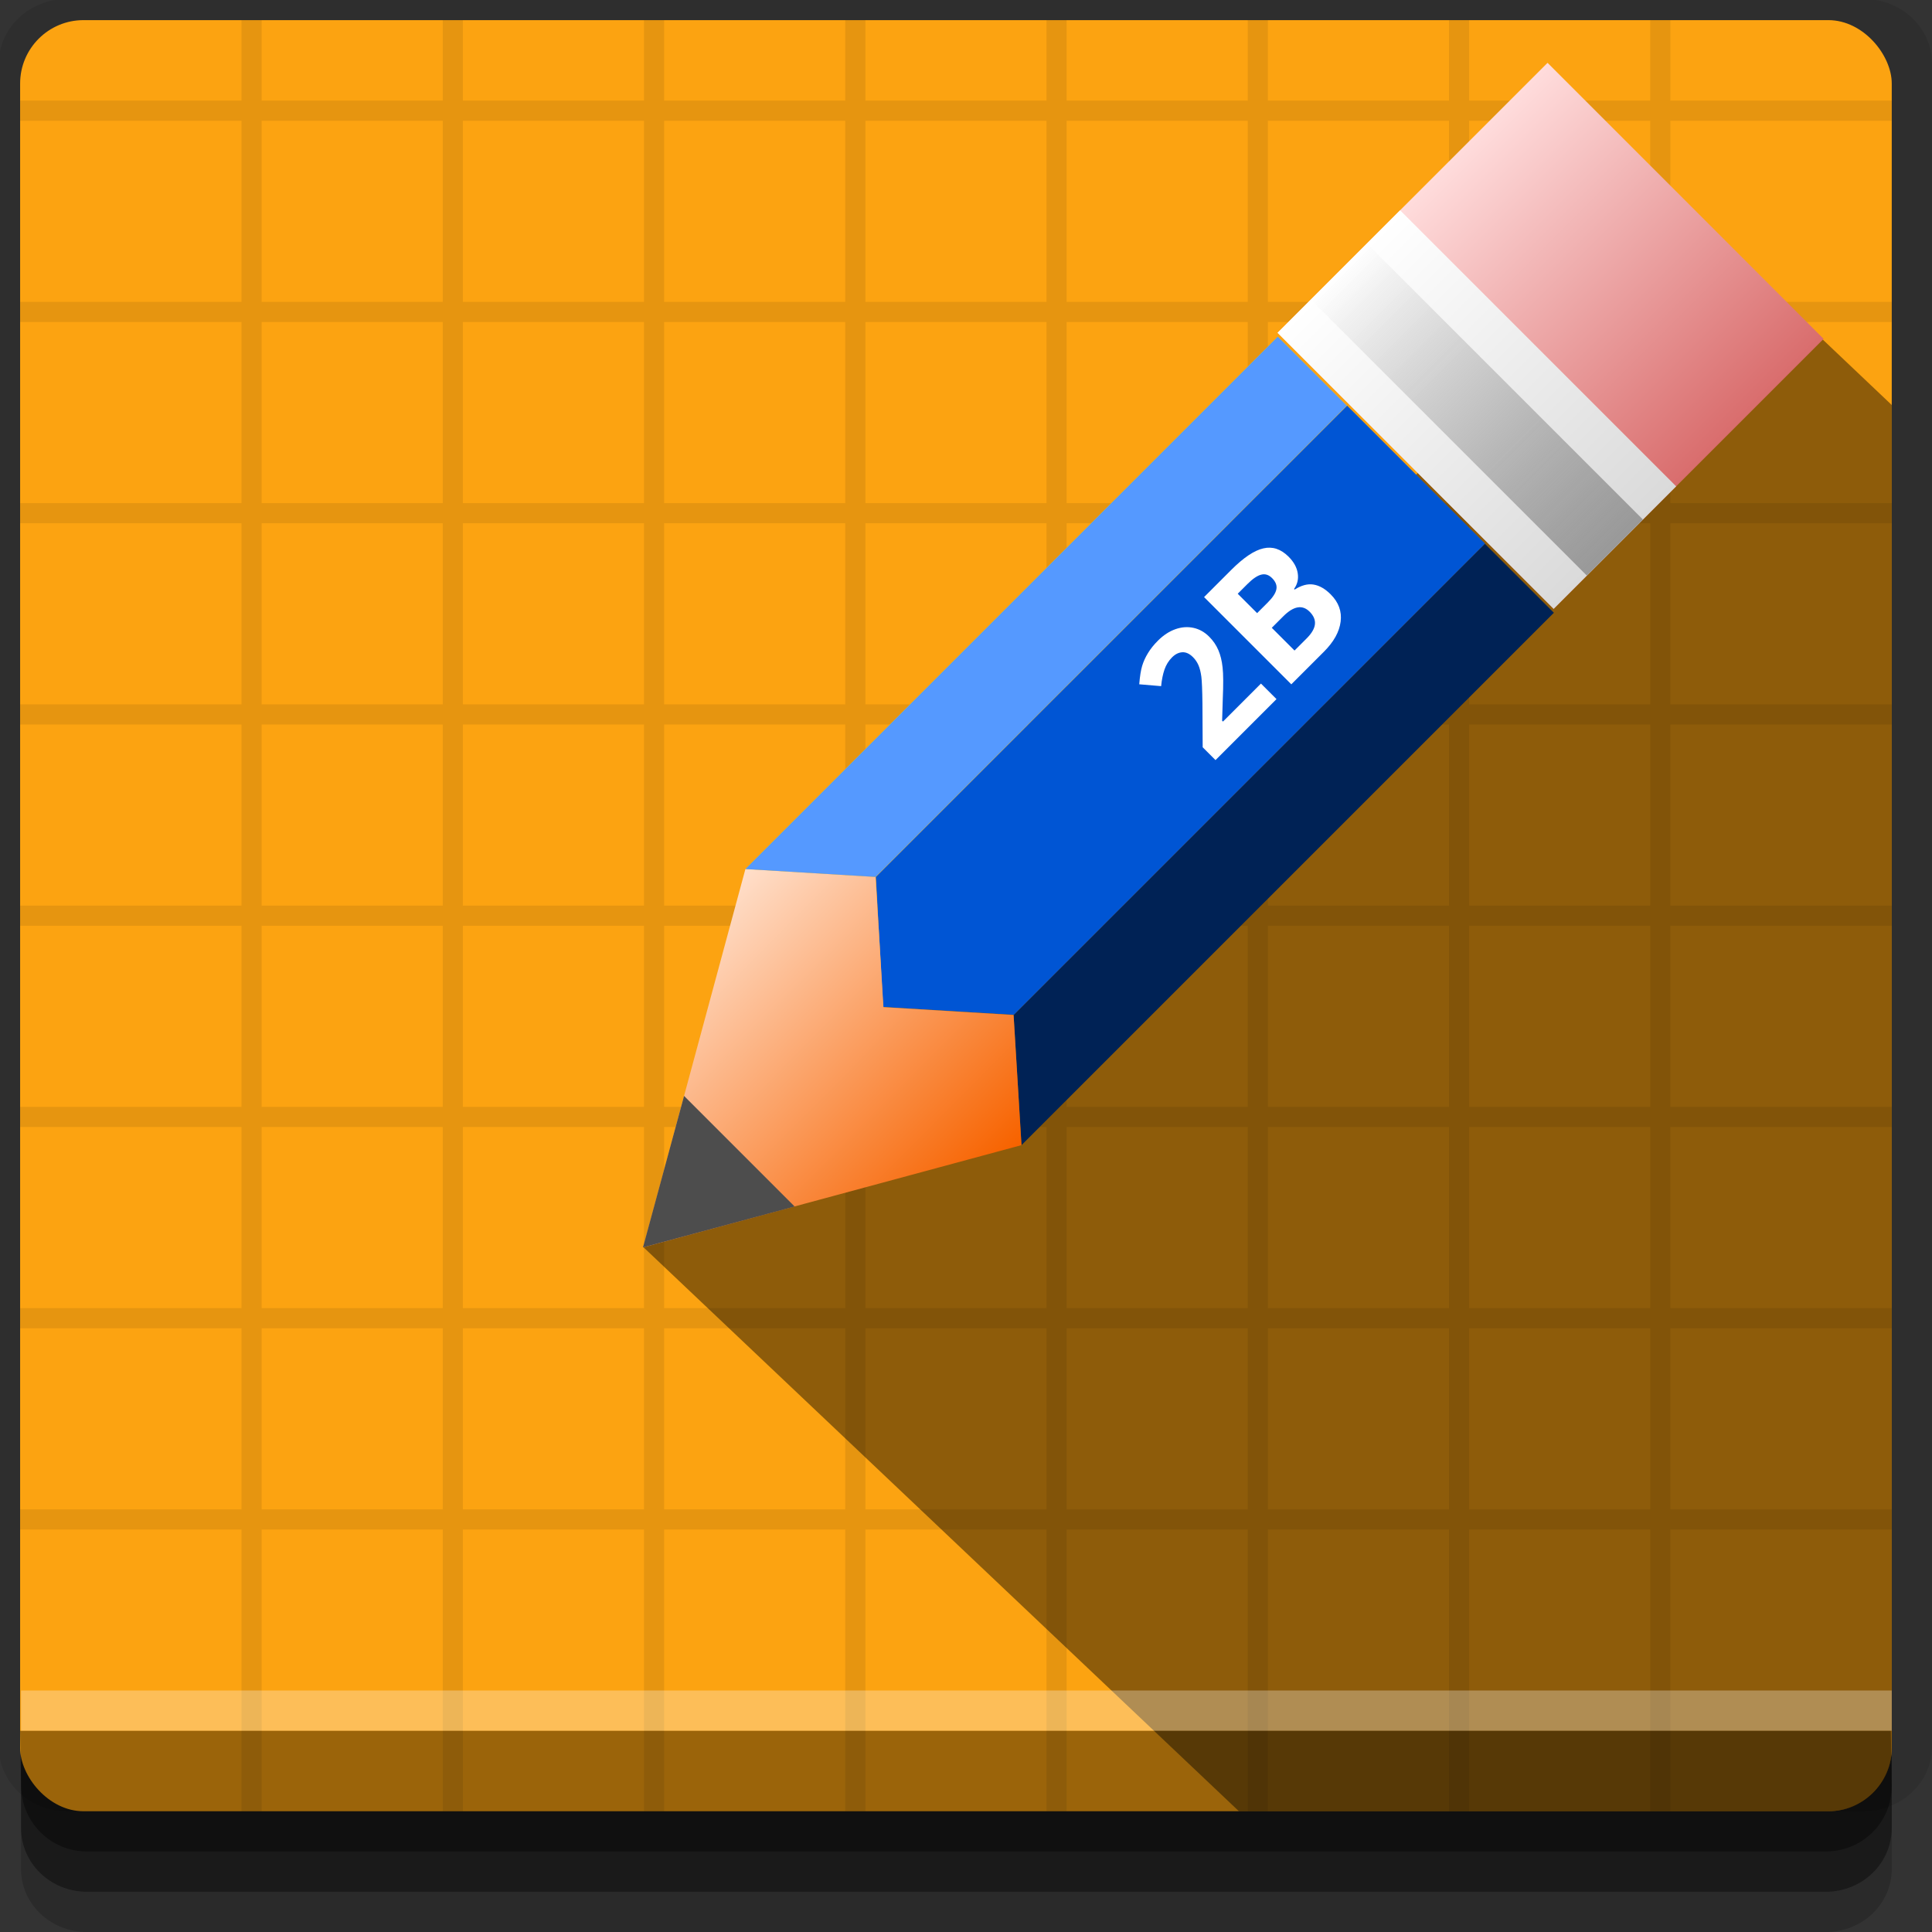 <?xml version="1.0" encoding="UTF-8" standalone="no"?>
<!-- Created with Inkscape (http://www.inkscape.org/) -->

<svg
   xmlns:dc="http://purl.org/dc/elements/1.1/"
   xmlns:cc="http://creativecommons.org/ns#"
   xmlns:rdf="http://www.w3.org/1999/02/22-rdf-syntax-ns#"
   xmlns:svg="http://www.w3.org/2000/svg"
   xmlns="http://www.w3.org/2000/svg"
   xmlns:xlink="http://www.w3.org/1999/xlink"
   xmlns:sodipodi="http://sodipodi.sourceforge.net/DTD/sodipodi-0.dtd"
   xmlns:inkscape="http://www.inkscape.org/namespaces/inkscape"
   width="96"
   height="96"
   id="svg2"
   version="1.1"
   inkscape:version="0.48.4 r9939"
   sodipodi:docname="inkscape (copy).svg">
  <rect width="100%" height="100%" fill="#333333" stroke="none"/>
  <defs
     id="defs4">
    <linearGradient
       inkscape:collect="always"
       xlink:href="#linearGradient3849"
       id="linearGradient3027"
       gradientUnits="userSpaceOnUse"
       x1="33.786"
       y1="1027.25"
       x2="33.742"
       y2="1011.934"
       gradientTransform="matrix(0.707,-0.707,0.707,0.707,-704.561,326.993)" />
    <linearGradient
       id="linearGradient3849">
      <stop
         style="stop-color:#f76300;stop-opacity:1;"
         offset="0"
         id="stop3851" />
      <stop
         style="stop-color:#ffe0cc;stop-opacity:1;"
         offset="1"
         id="stop3853" />
    </linearGradient>
    <linearGradient
       inkscape:collect="always"
       xlink:href="#linearGradient3825"
       id="linearGradient3023"
       gradientUnits="userSpaceOnUse"
       gradientTransform="translate(1772.203,-729.419)"
       x1="-1027.255"
       y1="70.798"
       x2="-1011.929"
       y2="70.798" />
    <linearGradient
       id="linearGradient3825">
      <stop
         style="stop-color:#ffdcdc;stop-opacity:1;"
         offset="0"
         id="stop3827" />
      <stop
         style="stop-color:#d96d6d;stop-opacity:1;"
         offset="1"
         id="stop3829" />
    </linearGradient>
    <linearGradient
       inkscape:collect="always"
       xlink:href="#linearGradient3841"
       id="linearGradient3020"
       gradientUnits="userSpaceOnUse"
       gradientTransform="translate(1772.203,-729.419)"
       x1="-1027.255"
       y1="66.706"
       x2="-1011.929"
       y2="66.706" />
    <linearGradient
       id="linearGradient3841">
      <stop
         style="stop-color:#ffffff;stop-opacity:1;"
         offset="0"
         id="stop3843" />
      <stop
         style="stop-color:#dadada;stop-opacity:1;"
         offset="1"
         id="stop3845" />
    </linearGradient>
    <linearGradient
       inkscape:collect="always"
       xlink:href="#linearGradient3833"
       id="linearGradient3016"
       gradientUnits="userSpaceOnUse"
       x1="-1027.255"
       y1="66.706"
       x2="-1011.929"
       y2="66.706"
       gradientTransform="translate(266.981,-729.419)" />
    <linearGradient
       inkscape:collect="always"
       id="linearGradient3833">
      <stop
         style="stop-color:#999999;stop-opacity:1;"
         offset="0"
         id="stop3835" />
      <stop
         style="stop-color:#999999;stop-opacity:0;"
         offset="1"
         id="stop3837" />
    </linearGradient>
  </defs>
  <sodipodi:namedview
     id="base"
     pagecolor="#ffffff"
     bordercolor="#666666"
     borderopacity="1.0"
     inkscape:pageopacity="0.0"
     inkscape:pageshadow="2"
     inkscape:zoom="4.1763494"
     inkscape:cx="5.6184885"
     inkscape:cy="48"
     inkscape:document-units="px"
     inkscape:current-layer="layer1"
     showgrid="true"
     inkscape:snap-page="true"
     inkscape:snap-global="true"
     inkscape:snap-center="true"
     inkscape:snap-object-midpoints="false"
     showguides="true"
     inkscape:guide-bbox="true"
     inkscape:snap-bbox="true"
     inkscape:object-paths="true"
     inkscape:object-nodes="true"
     inkscape:window-width="1305"
     inkscape:window-height="744"
     inkscape:window-x="61"
     inkscape:window-y="24"
     inkscape:window-maximized="1"
     inkscape:snap-midpoints="false"
     inkscape:snap-grids="true"
     inkscape:snap-to-guides="false">
    <inkscape:grid
       type="xygrid"
       id="grid3002"
       empspacing="5"
       visible="true"
       enabled="true"
       snapvisiblegridlinesonly="true" />
  </sodipodi:namedview>
  <g
     inkscape:label="Layer 1"
     inkscape:groupmode="layer"
     id="layer1"
     transform="translate(0,-956.362)">
    <rect
       style="fill:#ffffff;fill-opacity:0;fill-rule:nonzero;stroke:none"
       id="rect3775"
       width="96"
       height="96"
       x="0"
       y="956.362"
       ry="0" />
    <path
       style="fill:#000000;fill-opacity:0.096;fill-rule:nonzero;stroke:none"
       d="m 3.353,956.307 c -1.884,0 -3.411,1.432 -3.411,3.198 l 0,83.659 c 0,1.766 1.527,3.198 3.411,3.198 l 89.236,0 c 1.884,0 3.411,-1.432 3.411,-3.198 l 0,-83.659 c 0,-1.766 -1.527,-3.198 -3.411,-3.198 z"
       id="rect3772"
       inkscape:connector-curvature="0"
       sodipodi:nodetypes="sssssssss" />
    <path
       style="fill:#000000;fill-opacity:0.187;fill-rule:nonzero;stroke:none"
       d="m 1.046,1041.807 0,7.422 c 0,1.739 1.462,3.134 3.285,3.134 l 86.384,0 c 1.823,0 3.285,-1.395 3.285,-3.134 l 0,-7.422 -92.954,0 z"
       id="rect3785"
       inkscape:connector-curvature="0" />
    <path
       style="fill:#000000;fill-opacity:0.384;fill-rule:nonzero;stroke:none"
       d="m 1.046,1041.807 0,5.381 c 0,1.762 1.462,3.175 3.285,3.175 l 86.384,0 c 1.823,0 3.285,-1.413 3.285,-3.175 l 0,-5.381 -92.954,0 z"
       id="rect3783"
       inkscape:connector-curvature="0" />
    <rect
       style="fill:#fca311;fill-opacity:1;fill-rule:nonzero;stroke:none"
       id="rect2985-6"
       width="93"
       height="89"
       x="1"
       y="957.362"
       ry="3.151" />
    <path
       style="fill:#000000;fill-opacity:0.087;fill-rule:evenodd;stroke:none;stroke-width:0.5;stroke-linecap:square;stroke-linejoin:miter;stroke-miterlimit:4;stroke-opacity:1;stroke-dasharray:none;stroke-dashoffset:0"
       d="M 12 1 L 12 5 L 1 5 L 1 6 L 12 6 L 12 15 L 1 15 L 1 16 L 12 16 L 12 25 L 1 25 L 1 26 L 12 26 L 12 35 L 1 35 L 1 36 L 12 36 L 12 45 L 1 45 L 1 46 L 12 46 L 12 55 L 1 55 L 1 56 L 12 56 L 12 65 L 1 65 L 1 66 L 12 66 L 12 75 L 1 75 L 1 76 L 12 76 L 12 90 L 13 90 L 13 76 L 22 76 L 22 90 L 23 90 L 23 76 L 32 76 L 32 90 L 33 90 L 33 76 L 42 76 L 42 90 L 43 90 L 43 76 L 52 76 L 52 90 L 53 90 L 53 76 L 62 76 L 62 90 L 63 90 L 63 76 L 72 76 L 72 90 L 73 90 L 73 76 L 82 76 L 82 90 L 83 90 L 83 76 L 94 76 L 94 75 L 83 75 L 83 66 L 94 66 L 94 65 L 83 65 L 83 56 L 94 56 L 94 55 L 83 55 L 83 46 L 94 46 L 94 45 L 83 45 L 83 36 L 94 36 L 94 35 L 83 35 L 83 26 L 94 26 L 94 25 L 83 25 L 83 16 L 94 16 L 94 15 L 83 15 L 83 6 L 94 6 L 94 5 L 83 5 L 83 1 L 82 1 L 82 5 L 73 5 L 73 1 L 72 1 L 72 5 L 63 5 L 63 1 L 62 1 L 62 5 L 53 5 L 53 1 L 52 1 L 52 5 L 43 5 L 43 1 L 42 1 L 42 5 L 33 5 L 33 1 L 32 1 L 32 5 L 23 5 L 23 1 L 22 1 L 22 5 L 13 5 L 13 1 L 12 1 z M 13 6 L 22 6 L 22 15 L 13 15 L 13 6 z M 23 6 L 32 6 L 32 15 L 23 15 L 23 6 z M 33 6 L 42 6 L 42 15 L 33 15 L 33 6 z M 43 6 L 52 6 L 52 15 L 43 15 L 43 6 z M 53 6 L 62 6 L 62 15 L 53 15 L 53 6 z M 63 6 L 72 6 L 72 15 L 63 15 L 63 6 z M 73 6 L 82 6 L 82 15 L 73 15 L 73 6 z M 13 16 L 22 16 L 22 25 L 13 25 L 13 16 z M 23 16 L 32 16 L 32 25 L 23 25 L 23 16 z M 33 16 L 42 16 L 42 25 L 33 25 L 33 16 z M 43 16 L 52 16 L 52 25 L 43 25 L 43 16 z M 53 16 L 62 16 L 62 25 L 53 25 L 53 16 z M 63 16 L 72 16 L 72 25 L 63 25 L 63 16 z M 73 16 L 82 16 L 82 25 L 73 25 L 73 16 z M 13 26 L 22 26 L 22 35 L 13 35 L 13 26 z M 23 26 L 32 26 L 32 35 L 23 35 L 23 26 z M 33 26 L 42 26 L 42 35 L 33 35 L 33 26 z M 43 26 L 52 26 L 52 35 L 43 35 L 43 26 z M 53 26 L 62 26 L 62 35 L 53 35 L 53 26 z M 63 26 L 72 26 L 72 35 L 63 35 L 63 26 z M 73 26 L 82 26 L 82 35 L 73 35 L 73 26 z M 13 36 L 22 36 L 22 45 L 13 45 L 13 36 z M 23 36 L 32 36 L 32 45 L 23 45 L 23 36 z M 33 36 L 42 36 L 42 45 L 33 45 L 33 36 z M 43 36 L 52 36 L 52 45 L 43 45 L 43 36 z M 53 36 L 62 36 L 62 45 L 53 45 L 53 36 z M 63 36 L 72 36 L 72 45 L 63 45 L 63 36 z M 73 36 L 82 36 L 82 45 L 73 45 L 73 36 z M 13 46 L 22 46 L 22 55 L 13 55 L 13 46 z M 23 46 L 32 46 L 32 55 L 23 55 L 23 46 z M 33 46 L 42 46 L 42 55 L 33 55 L 33 46 z M 43 46 L 52 46 L 52 55 L 43 55 L 43 46 z M 53 46 L 62 46 L 62 55 L 53 55 L 53 46 z M 63 46 L 72 46 L 72 55 L 63 55 L 63 46 z M 73 46 L 82 46 L 82 55 L 73 55 L 73 46 z M 13 56 L 22 56 L 22 65 L 13 65 L 13 56 z M 23 56 L 32 56 L 32 65 L 23 65 L 23 56 z M 33 56 L 42 56 L 42 65 L 33 65 L 33 56 z M 43 56 L 52 56 L 52 65 L 43 65 L 43 56 z M 53 56 L 62 56 L 62 65 L 53 65 L 53 56 z M 63 56 L 72 56 L 72 65 L 63 65 L 63 56 z M 73 56 L 82 56 L 82 65 L 73 65 L 73 56 z M 13 66 L 22 66 L 22 75 L 13 75 L 13 66 z M 23 66 L 32 66 L 32 75 L 23 75 L 23 66 z M 33 66 L 42 66 L 42 75 L 33 75 L 33 66 z M 43 66 L 52 66 L 52 75 L 43 75 L 43 66 z M 53 66 L 62 66 L 62 75 L 53 75 L 53 66 z M 63 66 L 72 66 L 72 75 L 63 75 L 63 66 z M 73 66 L 82 66 L 82 75 L 73 75 L 73 66 z "
       transform="translate(0,956.362)"
       id="rect3950" />
    <path
       style="fill:#000000;fill-opacity:0.434;fill-rule:evenodd;stroke:none"
       d="m 61.562,90 29.281,0 c 0.873,0 1.68,-0.337 2.25,-0.906 C 93.663,88.524 94,87.717 94,86.844 L 94,20.125 83.656,10.312 31.953,61.955 z"
       id="rect3846"
       transform="translate(0,956.362)"
       inkscape:connector-curvature="0"
       sodipodi:nodetypes="cssscccc" />
    <g
       id="g3041"
       transform="matrix(1.266,0,0,1.266,-7.08,-290.09)">
      <path
         sodipodi:nodetypes="ccccc"
         inkscape:connector-curvature="0"
         id="rect3766"
         d="m 45.685,1029.505 -0.31,-5.108 18.497,-18.497 2.709,2.709 z"
         style="fill:#002255;fill-opacity:1;fill-rule:nonzero;stroke:none" />
      <path
         inkscape:connector-curvature="0"
         id="path3769"
         d="m 39.969,1018.976 0.287,5.104 5.127,0.309 18.495,-18.495 -2.718,-2.718 -2.696,-2.696 -18.495,18.495 z"
         style="fill:#0055d4;fill-opacity:1;fill-rule:nonzero;stroke:none" />
      <path
         style="fill:#ffcc00;fill-opacity:1;fill-rule:nonzero;stroke:none"
         d="m 34.848,1018.668 5.108,0.31 18.497,-18.497 -2.709,-2.709 z"
         id="path3773"
         inkscape:connector-curvature="0"
         sodipodi:nodetypes="ccccc" />
      <path
         sodipodi:nodetypes="ccccccc"
         inkscape:connector-curvature="0"
         id="rect3777"
         d="m 45.685,1029.505 -0.31,-5.108 -5.108,-0.31 -0.31,-5.108 -5.108,-0.31 -4.015,14.848 z"
         style="fill:url(#linearGradient3027);fill-opacity:1;fill-rule:nonzero;stroke:none" />
      <path
         sodipodi:nodetypes="ccccc"
         inkscape:connector-curvature="0"
         id="path3782"
         d="m 34.848,1018.668 5.108,0.31 18.497,-18.497 -2.709,-2.709 z"
         style="fill:#5599ff;fill-opacity:1;fill-rule:nonzero;stroke:none" />
      <rect
         transform="matrix(0.707,0.707,0.707,-0.707,0,0)"
         y="-666.114"
         x="744.949"
         height="14.987"
         width="15.325"
         id="rect3784"
         style="fill:url(#linearGradient3023);fill-opacity:1;fill-rule:nonzero;stroke:none" />
      <rect
         transform="matrix(0.707,0.707,0.707,-0.707,0,0)"
         style="fill:url(#linearGradient3020);fill-opacity:1;fill-rule:nonzero;stroke:none"
         id="rect3786"
         width="15.325"
         height="6.802"
         x="744.949"
         y="-666.114" />
      <path
         sodipodi:nodetypes="cccc"
         id="path3795"
         d="m 32.441,1027.573 -1.612,5.945 5.952,-1.604 z"
         style="fill:#4d4d4d;fill-opacity:1;fill-rule:nonzero;stroke:none"
         inkscape:connector-curvature="0" />
      <rect
         transform="matrix(-0.707,-0.707,0.707,-0.707,0,0)"
         y="-664.269"
         x="-760.274"
         height="3.113"
         width="15.325"
         id="rect3797"
         style="fill:url(#linearGradient3016);fill-opacity:1;fill-rule:nonzero;stroke:none" />
      <g
         id="text3032"
         style="font-size:11px;font-style:normal;font-variant:normal;font-weight:normal;font-stretch:normal;text-align:end;line-height:125%;letter-spacing:0px;word-spacing:0px;text-anchor:end;fill:#ffffff;fill-opacity:1;stroke:none;font-family:mry_KacstQurn;-inkscape-font-specification:mry_KacstQurn"
         transform="matrix(0.436,-0.436,0.436,0.436,49.01,948.327)">
        <path
           inkscape:connector-curvature="0"
           id="path3037"
           style="font-weight:bold;fill:#ffffff;font-family:Open Sans;-inkscape-font-specification:Open Sans Bold"
           d="m -65.354,80.683 -5.489,0 0,-1.155 1.971,-1.993 c 0.584,-0.598 0.965,-1.012 1.144,-1.241 0.179,-0.233 0.308,-0.448 0.387,-0.645 0.079,-0.197 0.118,-0.401 0.118,-0.612 -4e-6,-0.315 -0.088,-0.55 -0.263,-0.704 -0.172,-0.154 -0.403,-0.231 -0.693,-0.231 -0.304,6e-6 -0.6,0.07 -0.886,0.209 -0.286,0.14 -0.585,0.338 -0.897,0.596 l -0.902,-1.069 c 0.387,-0.329 0.707,-0.562 0.961,-0.698 0.254,-0.136 0.532,-0.24 0.833,-0.312 0.301,-0.075 0.637,-0.113 1.01,-0.113 0.491,8e-6 0.924,0.09 1.3,0.269 0.376,0.179 0.668,0.43 0.875,0.752 0.208,0.322 0.312,0.691 0.312,1.106 -5e-6,0.362 -0.064,0.702 -0.193,1.021 -0.125,0.315 -0.322,0.639 -0.591,0.972 -0.265,0.333 -0.734,0.807 -1.407,1.423 l -1.01,0.951 0,0.075 3.421,0 0,1.396" />
        <path
           inkscape:connector-curvature="0"
           id="path3039"
           style="font-weight:bold;fill:#ffffff;font-family:Open Sans;-inkscape-font-specification:Open Sans Bold"
           d="m -64.022,72.831 2.444,0 c 1.114,8e-6 1.921,0.159 2.422,0.478 0.505,0.315 0.757,0.818 0.757,1.509 -7e-6,0.469 -0.111,0.854 -0.333,1.155 -0.218,0.301 -0.51,0.482 -0.875,0.542 l 0,0.054 c 0.498,0.111 0.856,0.319 1.074,0.623 0.222,0.304 0.333,0.709 0.333,1.214 -7e-6,0.716 -0.26,1.275 -0.779,1.676 -0.516,0.401 -1.217,0.602 -2.105,0.602 l -2.938,0 0,-7.853 m 1.665,3.11 0.967,0 c 0.451,4e-6 0.777,-0.07 0.978,-0.209 0.204,-0.14 0.306,-0.371 0.306,-0.693 -5e-6,-0.301 -0.111,-0.516 -0.333,-0.645 -0.218,-0.132 -0.566,-0.199 -1.042,-0.199 l -0.875,0 0,1.746 m 0,1.321 0,2.046 1.085,0 c 0.458,2e-6 0.797,-0.088 1.015,-0.263 0.218,-0.175 0.328,-0.444 0.328,-0.806 -5e-6,-0.652 -0.466,-0.978 -1.396,-0.978 l -1.031,0" />
      </g>
    </g>
    <path
       style="fill:#000000;fill-opacity:0.384;fill-rule:nonzero;stroke:none"
       d="m 1,1042.362 0.046,2.746 c 0.03,1.806 1.462,3.254 3.285,3.254 l 86.384,0 c 1.823,0 3.285,-1.448 3.285,-3.254 l -0.046,-2.746 z"
       id="rect3781"
       inkscape:connector-curvature="0"
       sodipodi:nodetypes="csssscc" />
    <rect
       style="fill:#ffffff;fill-opacity:0.3;fill-rule:nonzero;stroke:none"
       id="rect3770"
       width="92.954"
       height="2"
       x="1.046"
       y="1040.362" />
  </g>
</svg>
